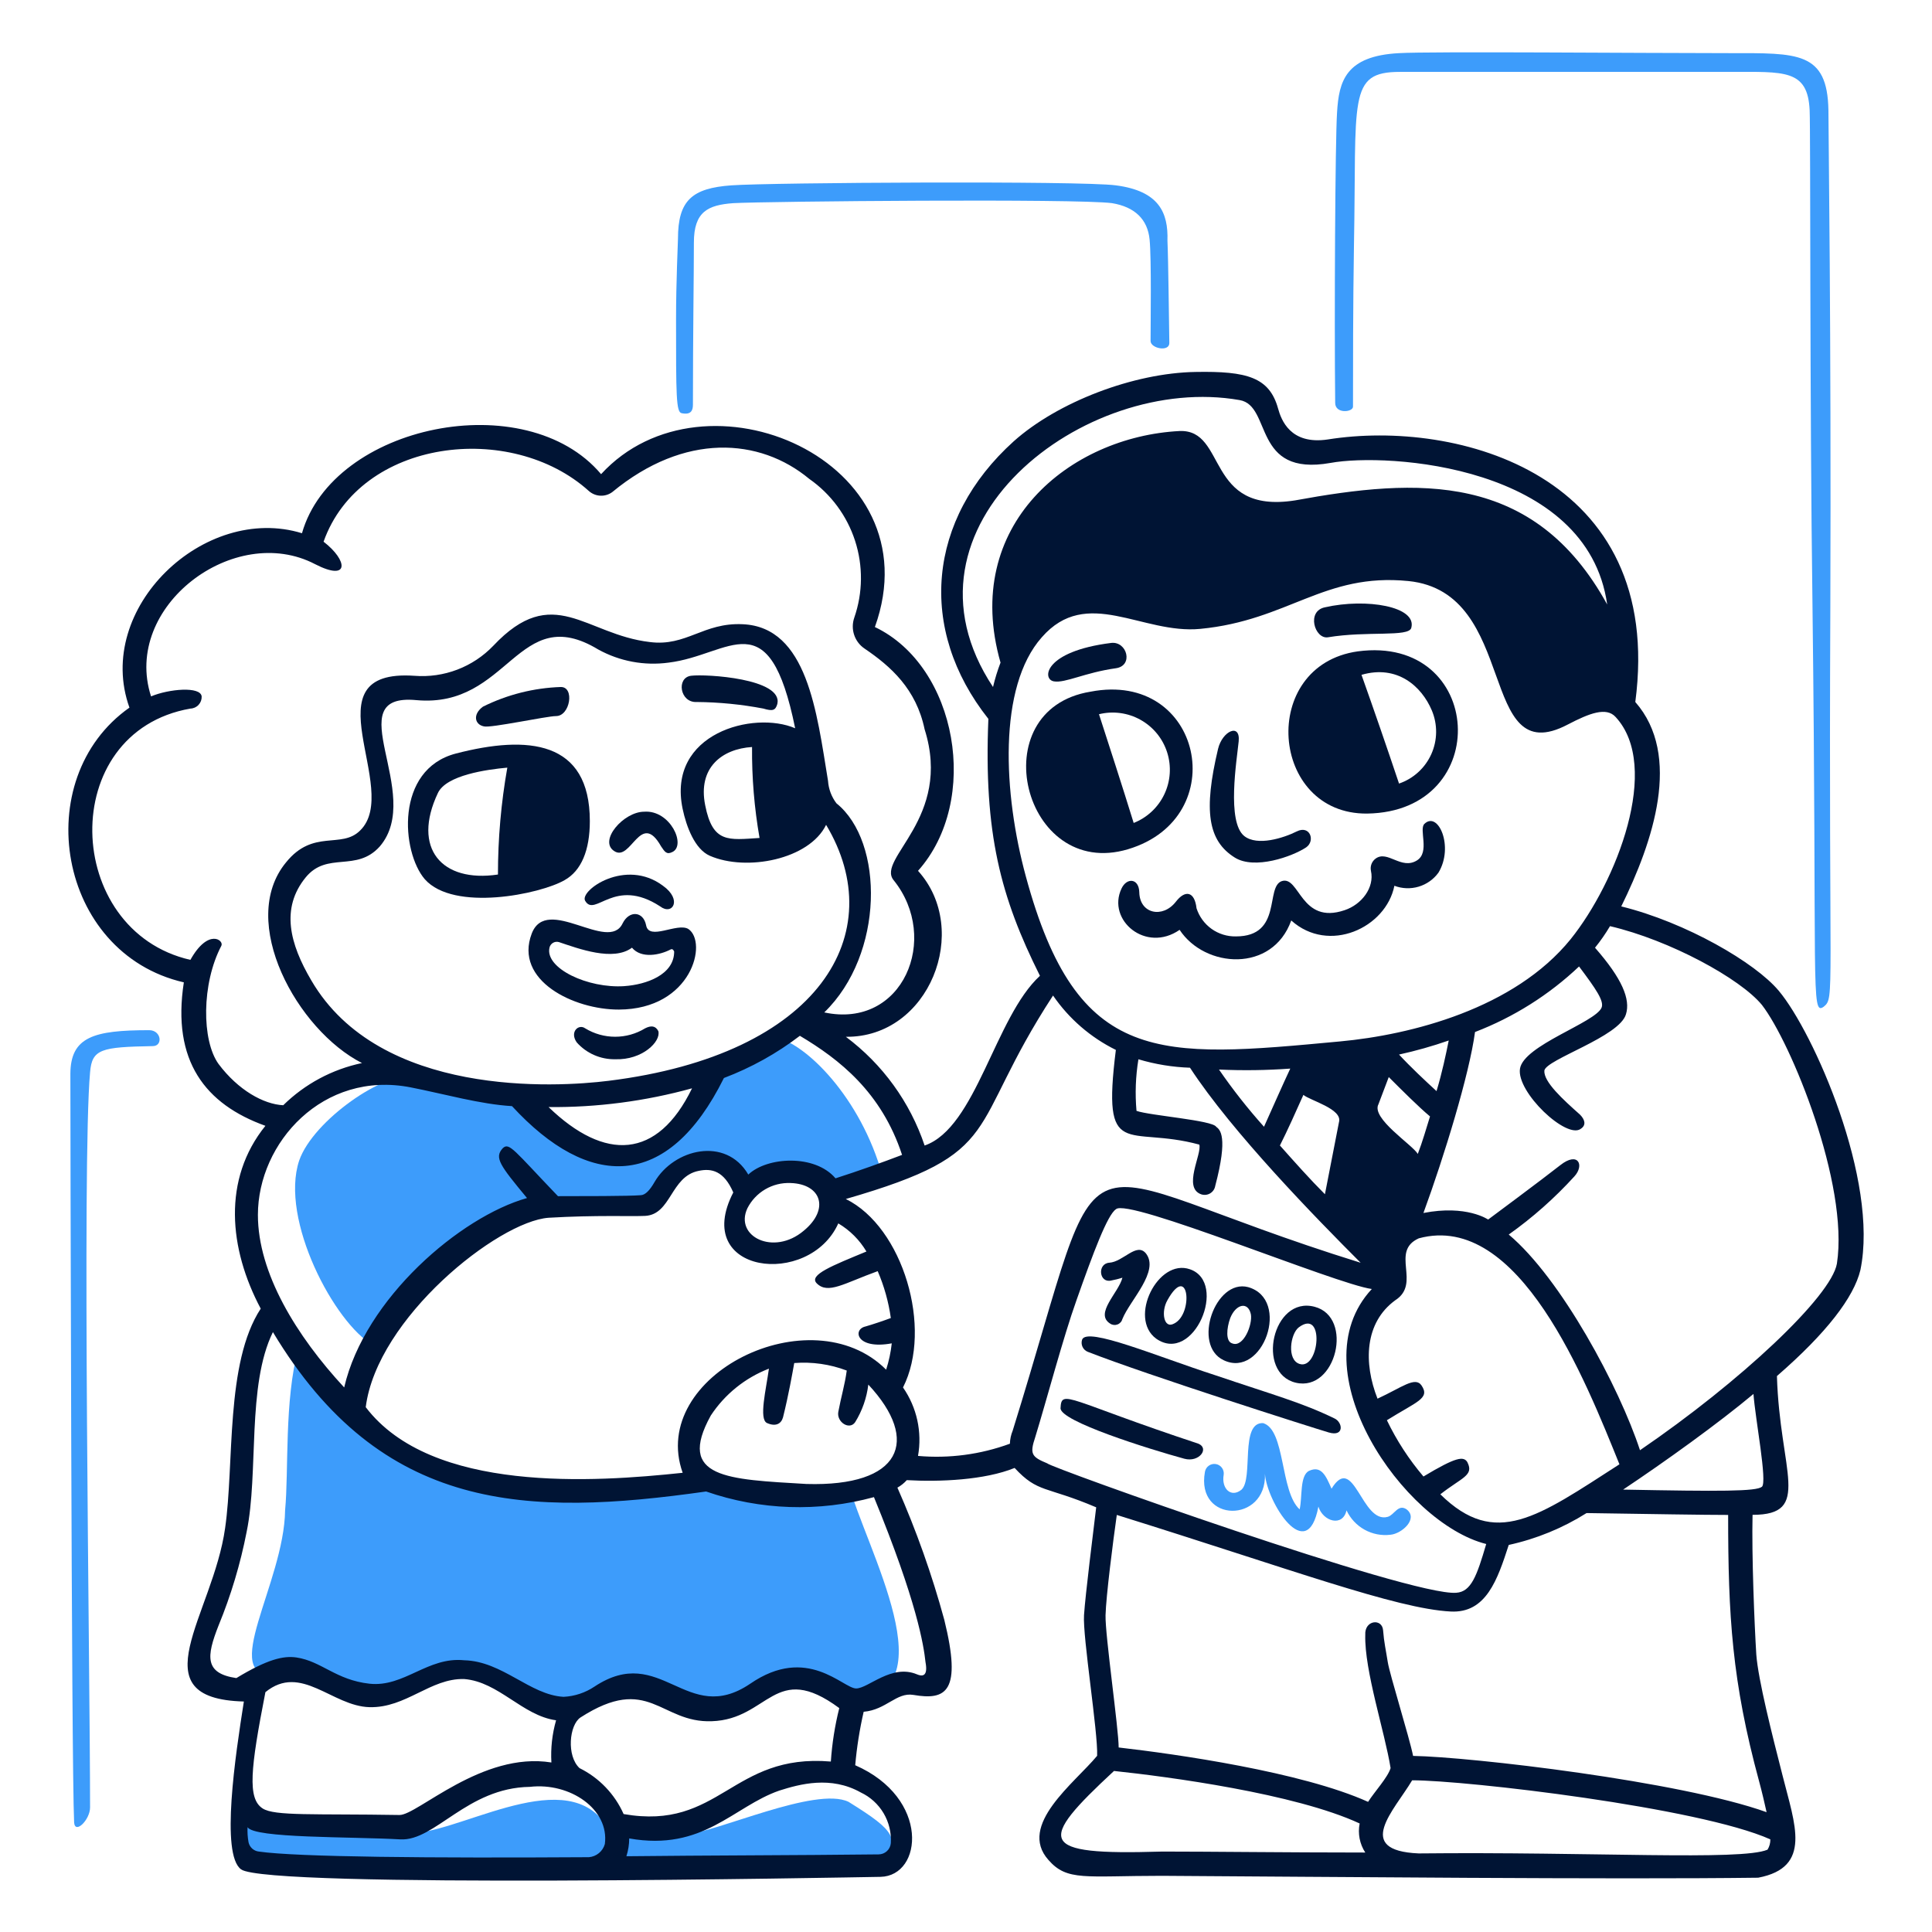 <svg width="155" height="155" viewBox="0 0 155 155" fill="none" xmlns="http://www.w3.org/2000/svg">
<path d="M55.145 118.832C41.905 120.112 33.63 121.843 23.926 108.226C22.798 112.363 23.174 118.005 22.873 121.165C22.796 127.032 17.457 134.705 22.121 134.404C26.334 132.223 25.581 135.156 29.719 136.135C31.975 136.36 34.232 134.028 36.79 134.103C39.272 134.181 42.657 137.037 44.613 137.338C46.569 137.639 49.277 135.382 51.157 135.156C53.038 134.931 54.919 137.564 57.401 137.564C59.508 137.564 60.929 135.421 62.968 135.006C64.993 134.594 66.655 136.059 68.309 136.36C76.283 136.059 69.438 124.173 68.084 119.058C62.818 121.691 55.145 118.832 55.145 118.832Z" fill="#3D9CFB"/>
<path d="M29.945 107.924C40.101 93.334 43.711 97.618 52.362 96.49C54.468 93.255 57.252 91.149 59.809 95.737C64.022 91.826 66.805 95.737 66.805 95.737C66.805 95.737 66.204 95.964 70.793 94.308C69.062 88.064 64.624 83.626 62.069 83.175C60.263 84.604 59.812 84.755 56.878 86.032C53.041 94.306 47.625 94.607 41.607 87.837C38.824 88.062 35.514 86.934 33.182 86.408C30.925 85.881 25.133 89.868 24.004 93.103C22.422 97.841 26.857 106.194 29.945 107.924Z" fill="#3D9CFB"/>
<path d="M11.966 82.649C7.527 82.649 5.646 83.176 5.646 86.184C5.646 87.614 5.723 141.4 5.947 146.215C6.024 147.192 7.226 145.988 7.226 145.011C7.226 134.233 6.572 93.254 7.226 86.034C7.376 84.153 8.126 84.002 12.266 83.927C13.094 83.913 12.943 82.649 11.966 82.649Z" fill="#3D9CFB"/>
<path d="M68.082 144.56C65.448 143.28 57.4 147.042 55.143 147.117C52.886 147.193 51.382 146.967 49.05 147.195C46.267 141.177 37.701 146.665 33.403 147.044C30.247 147.323 19.637 145.916 19.411 145.916C19.334 146.593 18.884 150.053 20.991 149.677C21.141 149.755 71.542 149.978 71.542 149.978C71.769 147.268 72.07 147.042 68.082 144.56Z" fill="#3D9CFB"/>
<path d="M146.844 48.647C146.921 26.757 146.69 10.51 146.69 8.852C146.613 4.114 144.207 4.264 138.791 4.264C131.645 4.264 114.794 4.114 112.234 4.264C107.947 4.49 107.42 6.521 107.27 9.003C107.119 11.185 107.044 25.628 107.119 32.323C107.119 33.226 108.548 33.076 108.548 32.624C108.548 29.389 108.548 24.575 108.625 19.685C108.851 7.874 108.098 5.768 112.311 5.768H138.791C143.153 5.768 145.034 5.543 145.184 8.852C145.262 10.583 145.184 31.947 145.411 48.497C145.786 79.263 145.256 81.521 146.313 80.766C147.22 80.016 146.694 80.167 146.844 48.647Z" fill="#3D9CFB"/>
<path d="M112.843 121.089C112.166 120.637 111.865 121.541 111.338 121.691C109.232 122.293 108.63 116.5 106.825 119.435C106.374 118.381 105.997 117.554 105.019 118.005C104.267 118.381 104.492 120.112 104.267 121.093C102.687 119.664 103.138 114.699 101.333 114.172C99.453 114.095 100.581 118.61 99.603 119.513C98.776 120.19 97.974 119.443 98.174 118.31C98.201 118.112 98.148 117.911 98.028 117.752C97.908 117.592 97.73 117.486 97.532 117.456C97.335 117.427 97.134 117.476 96.972 117.594C96.811 117.711 96.702 117.887 96.669 118.084C95.917 122.222 101.634 122.222 101.484 118.239C101.634 120.495 104.869 125.686 105.772 120.871C106.147 122.075 107.728 122.526 108.028 121.172C108.335 121.83 108.843 122.374 109.478 122.725C110.113 123.077 110.843 123.218 111.564 123.128C112.466 123.044 113.82 121.842 112.843 121.089Z" fill="#3D9CFB"/>
<path d="M89.523 14.87C86.739 14.495 61.764 14.644 58.679 14.87C55.52 15.096 54.392 16.074 54.392 19.158C54.392 19.459 54.238 22.544 54.238 25.628C54.238 31.72 54.238 33.075 54.69 33.15C55.442 33.304 55.592 32.925 55.592 32.473C55.592 26.907 55.669 22.017 55.669 19.459C55.669 16.977 56.797 16.448 58.829 16.299C61.462 16.15 86.436 15.924 89.22 16.299C91.025 16.601 92.076 17.579 92.231 19.233C92.385 20.813 92.308 26.003 92.308 27.357C92.308 27.958 93.826 28.259 93.813 27.511C93.775 25.405 93.736 20.966 93.662 19.312C93.735 17.052 92.983 15.321 89.523 14.87Z" fill="#3D9CFB"/>
<path d="M109.683 65.271C119.914 65.122 119.086 50.904 108.93 52.258C100.957 53.386 101.86 65.347 109.683 65.271ZM114.873 56.997C115.107 57.553 115.223 58.151 115.216 58.754C115.209 59.357 115.078 59.952 114.831 60.502C114.584 61.052 114.227 61.546 113.781 61.952C113.336 62.359 112.811 62.669 112.241 62.864C111.264 59.947 110.26 57.039 109.23 54.141C112.09 53.311 114.046 55.041 114.873 56.997Z" fill="#001434"/>
<path d="M99.076 68.808C100.656 69.785 103.664 68.731 104.793 67.98C105.545 67.454 105.094 66.175 104.041 66.701C102.988 67.228 100.881 67.905 99.828 67.077C98.399 65.948 99.226 60.984 99.376 59.48C99.527 57.976 98.064 58.644 97.722 60.081C96.549 65.02 96.894 67.454 99.076 68.808Z" fill="#001434"/>
<path d="M142.707 79.49C140.827 77.233 135.26 73.998 130.07 72.719C132.627 67.529 134.959 60.608 131.197 56.32C133.605 38.041 116.905 33.602 106.524 35.257C103.513 35.708 102.785 33.672 102.537 32.775C101.842 30.274 100.054 29.764 95.917 29.841C90.952 29.918 84.859 32.248 81.326 35.407C74.406 41.651 73.578 50.453 79.295 57.674C78.919 66.852 80.273 71.967 83.433 78.287C79.822 81.596 78.317 90.474 74.18 91.903C73.01 88.42 70.805 85.377 67.861 83.179C74.556 83.256 77.941 74.603 73.651 69.864C78.691 64.222 76.81 53.464 70.19 50.305C75.004 36.912 56.502 29.013 48.224 38.041C42.202 30.894 26.709 34.053 24.227 42.78C16.404 40.373 7.527 48.798 10.385 56.771C2.261 62.488 4.595 76.48 14.749 78.812C13.771 85.131 16.479 88.591 21.293 90.322C17.833 94.609 18.359 100.176 20.917 104.99C18.061 109.353 18.811 117.402 18.061 122.592C17.083 129.587 10.99 136.282 19.565 136.508C18.888 140.796 17.685 148.77 19.34 149.974C21.407 151.524 67.799 150.621 70.644 150.575C74.029 150.498 74.63 144.256 68.612 141.62C68.739 140.177 68.965 138.744 69.29 137.332C71.095 137.178 71.922 135.752 73.276 135.978C75.909 136.429 77.188 135.752 75.759 129.956C74.772 126.332 73.514 122.786 71.997 119.35C72.279 119.192 72.534 118.989 72.75 118.748C75.383 118.899 78.994 118.748 81.401 117.77C83.281 119.801 83.883 119.199 87.945 120.929C87.72 122.81 87.076 127.928 86.968 129.58C86.853 131.314 88.096 138.984 88.021 140.864C86.215 143.046 81.626 146.431 84.109 149.214C85.614 150.944 87.043 150.493 93.211 150.493C106.3 150.571 129.545 150.794 141.054 150.644C145.418 149.816 143.988 146.355 143.01 142.444C142.183 139.21 141.054 134.771 140.904 132.74C140.753 130.333 140.528 124.766 140.603 121.532C145.418 121.532 142.785 118.071 142.559 110.398C146.546 106.938 148.727 104.079 149.254 101.898C150.756 94.685 145.49 82.8 142.707 79.49ZM79.668 55.117C71.093 42.18 87.04 29.916 99.453 32.098C102.086 32.549 100.43 38.266 106.75 37.138C111.263 36.31 127.362 37.288 128.941 48.497C123.074 37.815 113.746 38.342 103.891 40.147C96.669 41.275 98.474 34.43 94.638 34.58C85.837 35.031 77.114 42.103 80.27 53.16C80.025 53.798 79.824 54.452 79.668 55.117ZM82.301 70.312C80.496 63.693 80.044 55.117 83.58 51.13C87.191 46.992 91.629 50.904 96.293 50.453C103.364 49.776 106.222 45.939 112.993 46.616C121.948 47.518 118.485 61.962 125.781 58.126C127.512 57.223 128.869 56.696 129.618 57.524C133.304 61.51 129.695 70.764 126.007 75.352C121.493 80.919 113.219 83.025 107.502 83.552C92.983 84.906 86.438 85.583 82.301 70.312ZM117.736 117.327C117.435 116.801 116.834 116.876 114.201 118.456C113.034 117.083 112.048 115.566 111.267 113.942C113.674 112.437 114.748 112.199 114.051 111.159C113.539 110.396 112.471 111.313 110.515 112.212C109.387 109.355 109.462 106.119 111.944 104.313C114.051 102.959 111.494 100.402 113.825 99.349C121.874 97.167 127.215 110.783 129.924 117.478C123.379 121.691 119.993 124.248 115.555 119.885C117.281 118.532 118.259 118.381 117.732 117.328L117.736 117.327ZM113.749 92.578C113.298 91.826 109.987 89.722 110.59 88.591L111.417 86.41C112.47 87.463 113.824 88.817 114.727 89.569C114.423 90.548 114.121 91.601 113.746 92.579L113.749 92.578ZM112.241 84.605C113.591 84.308 114.922 83.932 116.228 83.477C116.002 84.605 115.701 86.035 115.25 87.538C114.347 86.711 113.143 85.583 112.241 84.605ZM104.568 87.84C105.094 88.291 107.728 88.968 107.424 90.021L106.296 95.811C105.092 94.608 103.889 93.254 102.685 91.9C103.289 90.698 103.966 89.195 104.568 87.84ZM101.408 90.397C100.108 88.946 98.902 87.414 97.797 85.808C99.703 85.895 101.612 85.87 103.515 85.731C102.913 87.012 102.086 88.893 101.408 90.397ZM17.532 85.358C16.178 83.477 16.162 78.92 17.758 75.879C17.99 75.432 16.704 74.45 15.275 77.008C5.045 74.675 4.518 58.727 15.277 56.848C15.4 56.844 15.522 56.815 15.635 56.764C15.747 56.712 15.848 56.639 15.932 56.547C16.016 56.456 16.081 56.35 16.124 56.233C16.166 56.117 16.185 55.994 16.179 55.87C16.083 55.045 13.547 55.269 12.118 55.87C9.785 48.649 18.812 41.878 25.282 45.263C28.065 46.693 27.915 44.962 25.959 43.459C28.893 35.183 41.004 33.754 47.247 39.396C47.504 39.623 47.831 39.755 48.174 39.769C48.516 39.783 48.853 39.679 49.128 39.473C54.908 34.701 60.939 35.111 64.925 38.42C66.657 39.63 67.947 41.372 68.599 43.381C69.25 45.39 69.229 47.558 68.537 49.553C68.381 50.001 68.377 50.487 68.527 50.936C68.676 51.385 68.971 51.772 69.364 52.036C71.47 53.465 73.501 55.271 74.179 58.506C76.435 65.652 70.267 68.887 71.696 70.617C75.457 75.281 72.448 82.578 66.129 81.224C70.944 76.56 70.944 67.533 67.107 64.449C66.709 63.926 66.474 63.298 66.43 62.643C65.528 57.152 64.775 50.306 59.585 50.08C56.425 49.93 55.071 51.886 52.137 51.51C46.947 50.908 44.389 46.696 39.574 51.811C38.764 52.654 37.778 53.308 36.685 53.724C35.592 54.14 34.421 54.309 33.255 54.218C24.532 53.616 32.278 63.32 28.893 66.629C27.388 68.135 25.131 66.48 22.948 69.188C19.036 73.927 23.851 82.653 29.042 85.286C26.655 85.787 24.462 86.962 22.723 88.671C21.144 88.592 19.112 87.464 17.532 85.358ZM48.826 86.711C44.613 87.238 30.471 88.065 24.979 78.662C23.249 75.728 22.497 72.872 24.528 70.387C26.258 68.281 28.59 70.012 30.472 67.905C34.083 63.693 27.012 55.568 33.406 56.17C40.853 56.847 41.53 48.196 47.997 52.108C49.715 53.056 51.694 53.425 53.639 53.161C58.603 52.56 61.688 48.047 63.794 58.427C60.484 56.998 53.488 58.804 54.767 64.896C55.068 66.326 55.745 68.132 56.948 68.657C59.882 69.937 64.922 68.959 66.276 66.175C71.469 74.825 65.827 84.605 48.826 86.711ZM55.521 87.313C52.742 93.031 48.525 93.18 44.011 88.818C47.899 88.854 51.773 88.347 55.521 87.313ZM60.937 67.228C58.454 67.382 57.176 67.679 56.574 64.595C55.972 61.584 57.928 60.081 60.335 59.931C60.314 62.377 60.516 64.819 60.937 67.228ZM20.691 97.469C20.691 91.679 25.914 85.858 32.953 87.238C35.675 87.772 38.52 88.592 41.077 88.742C47.246 95.438 53.564 95.588 58.078 86.486C60.263 85.659 62.316 84.518 64.172 83.1C67.331 84.981 70.716 87.614 72.371 92.654C70.792 93.256 68.91 93.933 67.031 94.534C65.375 92.579 61.539 92.804 60.034 94.234C58.229 91.146 54.047 92.177 52.511 94.835C52.125 95.506 51.76 95.889 51.383 95.889C50.556 95.966 46.494 95.966 44.764 95.966C41.228 92.279 40.852 91.602 40.325 92.129C39.648 92.882 40.1 93.483 42.281 96.116C36.94 97.62 29.267 104.165 27.613 111.312C23.776 107.172 20.691 102.133 20.691 97.469ZM65.526 102.96C66.428 103.863 67.708 102.96 70.416 101.982C70.934 103.183 71.288 104.448 71.469 105.743C70.867 105.969 69.964 106.27 69.438 106.42C68.385 106.646 68.685 108.301 71.544 107.774C71.466 108.492 71.315 109.199 71.093 109.885C65.071 103.863 51.986 110.336 54.769 118.159C47.697 118.912 34.608 119.814 29.342 112.894C30.245 105.747 39.949 97.999 44.01 97.698C47.847 97.473 50.704 97.604 51.759 97.548C53.863 97.435 53.79 94.388 56.046 93.937C57.1 93.711 58.078 93.937 58.83 95.667C55.444 102.211 64.923 103.34 67.255 98.15C68.185 98.701 68.961 99.477 69.512 100.406C66.804 101.53 64.849 102.283 65.526 102.96ZM61.539 114.168C62.216 114.47 62.667 114.245 62.818 113.717C63.269 111.912 63.57 110.182 63.72 109.354C65.152 109.241 66.59 109.447 67.933 109.956C67.782 111.084 67.481 112.062 67.256 113.266C67.102 114.093 68.159 114.77 68.61 114.093C69.175 113.178 69.535 112.151 69.663 111.082C73.876 115.596 72.296 119.282 64.698 119.056C58.38 118.681 54.242 118.605 57.025 113.565C58.15 111.856 59.781 110.541 61.689 109.804C61.464 111.461 60.862 113.868 61.539 114.168ZM59.959 96.942C60.28 96.307 60.777 95.778 61.391 95.417C62.005 95.057 62.709 94.882 63.42 94.911C65.902 94.988 66.579 97.017 64.472 98.747C62.066 100.775 58.906 99.199 59.959 96.942ZM48.525 147.945C48.445 148.23 48.279 148.484 48.05 148.672C47.822 148.861 47.541 148.974 47.246 148.998C34.608 149.075 23.842 148.99 20.766 148.546C20.566 148.525 20.378 148.44 20.23 148.305C20.081 148.17 19.979 147.991 19.938 147.794C19.867 147.397 19.841 146.994 19.861 146.591C20.387 147.493 28.135 147.343 32.123 147.569C34.902 147.719 37.464 143.431 42.504 143.356C45.742 142.98 48.901 145.161 48.525 147.945ZM44.237 141.4C38.67 140.497 33.48 145.636 32.05 145.613C25.202 145.5 22.029 145.713 21.068 145.086C19.843 144.29 20.089 141.926 21.293 135.758C24.149 133.427 26.635 136.884 29.643 136.962C32.577 137.039 34.533 134.63 37.241 134.705C40.024 134.931 41.905 137.639 44.613 138.015C44.299 139.115 44.172 140.259 44.237 141.4ZM46.494 141.852C45.441 140.873 45.666 138.391 46.571 137.789C52.063 134.253 52.965 138.241 57.103 138.09C61.691 137.94 62.143 133.2 67.333 137.037C66.98 138.443 66.754 139.878 66.657 141.325C58.682 140.648 57.779 146.892 50.032 145.538C49.319 143.934 48.067 142.629 46.494 141.852ZM69.062 143.807C69.823 144.166 70.459 144.745 70.888 145.469C71.317 146.193 71.52 147.029 71.469 147.869C71.449 148.115 71.337 148.345 71.156 148.512C70.975 148.679 70.737 148.772 70.491 148.773C63.795 148.85 56.724 148.85 50.255 148.922C50.403 148.46 50.479 147.978 50.48 147.493C56.425 148.546 58.831 144.936 62.517 143.657C64.172 143.131 66.655 142.454 69.062 143.807ZM74.252 133.354C74.477 134.558 73.948 134.49 73.575 134.332C71.528 133.467 69.663 135.461 68.685 135.461C67.632 135.461 64.773 131.925 60.185 135.084C55.07 138.545 53.038 131.775 47.697 135.31C46.96 135.805 46.102 136.089 45.215 136.133C42.507 135.983 40.325 133.277 37.241 133.2C34.307 132.899 32.427 135.381 29.643 135.08C26.935 134.78 25.807 133.275 23.776 132.974C22.723 132.824 21.444 133.125 18.962 134.629C16.404 134.253 16.554 132.899 17.532 130.417C18.531 127.99 19.287 125.47 19.788 122.894C20.767 118.155 19.788 111.16 21.895 106.871C30.619 121.39 42.281 121.694 56.649 119.659C60.99 121.165 65.683 121.322 70.115 120.111C73.575 128.537 74.104 131.997 74.252 133.354ZM81.248 114.773C81.109 115.108 81.032 115.465 81.022 115.826C78.667 116.691 76.15 117.025 73.65 116.805C73.991 114.887 73.558 112.912 72.446 111.313C74.854 106.574 72.446 98.449 67.858 96.193C80.872 92.431 77.412 90.701 84.483 79.869C85.761 81.731 87.497 83.234 89.523 84.232C88.394 93.259 90.425 90.254 96.218 91.829C96.443 92.582 94.864 95.29 96.368 95.817C96.487 95.857 96.613 95.871 96.737 95.858C96.862 95.845 96.982 95.804 97.089 95.74C97.197 95.675 97.289 95.588 97.359 95.485C97.429 95.381 97.476 95.263 97.496 95.14C98.549 91.152 97.873 90.626 97.573 90.4C97.272 89.874 92.232 89.498 91.179 89.122C91.056 87.742 91.108 86.351 91.333 84.984C92.678 85.386 94.068 85.613 95.471 85.661C98.857 90.852 105.626 97.772 109.162 101.308C84.408 93.632 89.297 88.893 81.248 114.77V114.773ZM84.031 117.407C82.752 116.88 82.602 116.654 83.054 115.3C83.956 112.366 85.31 107.251 86.363 104.317C87.717 100.48 88.846 97.472 89.523 97.02C90.425 96.042 107.202 103.038 110.058 103.414C104.037 109.884 112.616 122.221 119.236 123.872C118.484 126.43 118.032 127.708 116.829 127.784C113.219 128.085 83.956 117.629 84.031 117.404V117.407ZM93.134 148.549C83.204 148.851 83.204 147.798 89.373 142.08C93.66 142.532 103.891 143.886 109.082 146.293C108.922 147.099 109.084 147.936 109.533 148.625C103.063 148.622 97.045 148.546 93.134 148.546V148.549ZM141.804 148.395C139.698 149.298 127.737 148.549 113.82 148.696C108.555 148.471 111.865 145.236 113.294 142.829C117.657 142.829 136.313 145.011 142.03 147.568C142.036 147.86 141.958 148.148 141.804 148.396V148.395ZM141.127 142.904C141.371 143.802 141.579 144.71 141.729 145.387C134.808 142.904 117.958 140.948 113.37 140.873C113.068 139.368 111.489 134.328 111.338 133.35C111.186 132.372 111.037 131.771 110.962 130.793C110.888 129.814 109.458 129.965 109.533 131.169C109.455 134.025 111.112 138.992 111.564 141.851C111.338 142.603 110.285 143.731 109.759 144.559C104.417 142.152 94.337 140.722 89.748 140.196C89.748 138.691 88.656 131.169 88.695 129.589C88.733 128.083 89.297 123.645 89.598 121.54C103.59 125.903 112.015 129.062 116.378 129.288C119.234 129.442 120.139 126.73 121.043 123.947C123.256 123.463 125.369 122.598 127.286 121.39C132.401 121.467 136.689 121.54 138.645 121.54C138.644 129.665 138.952 134.887 141.127 142.905V142.904ZM141.353 119.28C140.902 119.657 138.043 119.657 130.219 119.507C133.605 117.25 137.892 114.165 140.676 111.834C140.827 113.868 141.804 118.908 141.353 119.283V119.28ZM147.371 101.377C146.919 104.01 139.623 110.855 131.573 116.348C129.919 111.307 125.255 102.581 121.043 99.045C122.96 97.684 124.725 96.12 126.308 94.381C127.135 93.478 126.609 92.35 125.18 93.478C123.751 94.606 119.39 97.842 119.39 97.842C119.39 97.842 117.66 96.638 114.199 97.315C115.854 92.801 117.885 86.181 118.337 82.797C121.436 81.606 124.272 79.82 126.684 77.538C128.038 79.343 128.715 80.317 128.489 80.847C127.963 82.051 122.246 83.858 121.945 85.737C121.644 87.617 125.706 91.454 126.835 90.552C127.286 90.251 127.135 89.8 126.758 89.423C125.404 88.219 123.824 86.79 123.901 85.888C124.052 84.985 129.923 83.18 130.446 81.374C130.822 80.171 130.145 78.518 127.964 76.033C128.407 75.487 128.809 74.909 129.167 74.303C133.981 75.431 139.624 78.515 141.354 80.622C143.685 83.627 148.349 94.985 147.371 101.38V101.377Z" fill="#001434"/>
<path d="M90.5 68.131C98.945 65.604 96.445 53.762 87.49 55.492C78.69 56.925 82.091 70.647 90.5 68.131ZM90.952 66.024C90.049 63.09 88.921 59.63 88.169 57.3C89.299 57.022 90.492 57.183 91.507 57.752C92.523 58.32 93.285 59.253 93.638 60.361C93.992 61.47 93.911 62.671 93.412 63.723C92.914 64.774 92.034 65.597 90.952 66.024Z" fill="#001434"/>
<path d="M94.337 72.343C93.284 73.697 91.441 73.322 91.403 71.591C91.379 70.462 90.4 70.376 89.974 71.29C88.784 73.82 91.93 76.481 94.638 74.599C96.669 77.687 102.086 78.06 103.594 73.847C106.604 76.555 111.192 74.449 111.869 71.063C112.492 71.3 113.176 71.325 113.814 71.135C114.453 70.945 115.012 70.55 115.404 70.011C116.663 67.937 115.386 65.026 114.276 66.099C113.816 66.543 114.739 68.377 113.674 69.033C112.41 69.81 111.328 68.184 110.364 68.882C110.214 68.992 110.099 69.143 110.032 69.316C109.965 69.49 109.95 69.679 109.987 69.861C110.289 71.215 109.235 72.569 107.881 73.02C104.345 74.223 104.271 70.24 102.842 70.688C101.487 71.139 102.919 75.126 99.155 75.126C98.456 75.14 97.77 74.928 97.201 74.522C96.632 74.115 96.209 73.535 95.995 72.869C95.842 71.516 95.09 71.365 94.337 72.343Z" fill="#001434"/>
<path d="M84.557 54.665C85.46 54.819 87.045 53.957 89.523 53.612C90.956 53.412 90.425 51.43 89.146 51.581C83.73 52.258 83.58 54.514 84.557 54.665Z" fill="#001434"/>
<path d="M106.528 51.13C109.687 50.602 113.013 51.13 113.223 50.378C113.705 48.655 109.612 47.97 106.302 48.722C104.793 49.023 105.47 51.279 106.528 51.13Z" fill="#001434"/>
<path d="M92.757 107.398C95.768 109.504 98.547 102.884 95.465 101.831C92.907 100.93 90.5 105.743 92.757 107.398ZM93.66 104.31C95.39 101.222 95.766 105.439 94.186 106.191C93.359 106.643 93.133 105.217 93.66 104.314V104.31Z" fill="#001434"/>
<path d="M51.759 82.499C51.035 82.942 50.202 83.176 49.352 83.176C48.503 83.176 47.67 82.942 46.945 82.499C46.419 82.123 45.683 82.787 46.268 83.626C46.654 84.062 47.13 84.409 47.663 84.642C48.197 84.876 48.774 84.992 49.356 84.981C51.538 85.058 53.042 83.552 52.816 82.724C52.587 82.272 52.211 82.272 51.759 82.499Z" fill="#001434"/>
<path d="M55.22 74.527C54.317 74 52.061 75.504 51.834 74.226C51.609 73.098 50.48 73.022 49.954 74.075C48.826 76.483 43.861 71.743 42.658 74.903C41.228 78.664 46.041 81.01 49.654 80.996C55.522 80.97 56.799 75.577 55.22 74.527ZM50.104 79.115C47.171 79.318 43.711 77.686 44.083 76.031C44.1 75.951 44.134 75.875 44.182 75.809C44.23 75.742 44.291 75.686 44.361 75.644C44.432 75.601 44.51 75.574 44.592 75.563C44.673 75.552 44.756 75.558 44.835 75.58C46.415 76.106 49.198 77.159 50.702 76.031C51.454 76.934 52.951 76.617 53.786 76.181C53.935 76.104 54.011 76.181 54.087 76.335C54.092 78.211 51.837 78.993 50.104 79.113V79.115Z" fill="#001434"/>
<path d="M47.321 65.874C47.321 59.404 42.356 58.953 36.564 60.457C31.674 61.736 32.201 68.356 34.081 70.538C36.413 73.171 43.334 71.741 45.29 70.615C46.644 69.861 47.321 68.206 47.321 65.874ZM39.949 70.161C35.435 70.838 33.028 68.055 35.134 63.617C35.811 62.187 39.046 61.736 40.701 61.586C40.2 64.417 39.949 67.286 39.949 70.161Z" fill="#001434"/>
<path d="M103.966 110.933C107.201 111.686 108.63 105.668 105.47 104.84C102.086 103.94 100.731 110.181 103.966 110.933ZM104.192 106.495C106.298 104.915 105.858 109.921 104.269 109.428C103.221 109.105 103.517 107.022 104.192 106.495Z" fill="#001434"/>
<path d="M98.174 109.128C101.333 110.633 103.589 104.238 100.129 103.261C97.495 102.584 95.615 107.924 98.174 109.128ZM98.7 105.743C99.151 104.614 100.129 104.389 100.355 105.442C100.505 106.269 99.753 108.15 98.851 107.774C98.323 107.623 98.399 106.57 98.7 105.743Z" fill="#001434"/>
<path d="M38.823 58.276C39.349 58.426 43.863 57.449 44.613 57.449C45.742 57.449 46.118 55.098 44.989 55.117C42.819 55.19 40.69 55.728 38.746 56.694C37.918 57.298 38.069 58.126 38.823 58.276Z" fill="#001434"/>
<path d="M89.146 102.734C89.451 102.677 89.753 102.601 90.049 102.508C89.748 103.712 87.779 105.388 89.071 106.194C89.157 106.251 89.255 106.286 89.357 106.297C89.458 106.308 89.561 106.294 89.657 106.257C89.753 106.221 89.838 106.161 89.906 106.085C89.975 106.009 90.024 105.917 90.049 105.818C90.651 104.314 93.06 101.982 91.93 100.553C91.177 99.649 90.124 101.23 88.996 101.305C88.018 101.379 88.169 102.96 89.146 102.734Z" fill="#001434"/>
<path d="M96.142 115.823C85.686 112.363 85.159 111.385 85.085 112.967C85.007 114.02 92.213 116.263 95.014 117.03C96.211 117.354 97.045 116.199 96.142 115.823Z" fill="#001434"/>
<path d="M49.277 68.28C50.632 69.183 51.384 64.971 53.038 67.904C53.339 68.356 53.49 68.581 53.941 68.356C55.07 67.829 53.787 64.971 51.684 65.121C50.03 65.121 47.998 67.453 49.277 68.28Z" fill="#001434"/>
<path d="M55.897 56.32C57.689 56.335 59.477 56.511 61.238 56.846C61.99 57.072 62.215 57.001 62.366 56.47C62.818 54.439 56.649 54.063 55.445 54.214C54.241 54.364 54.543 56.395 55.897 56.32Z" fill="#001434"/>
<path d="M107.051 113.792C104.417 112.513 102.161 111.912 97.496 110.331C92.832 108.827 87.211 106.427 86.815 107.475C86.752 107.665 86.763 107.871 86.847 108.053C86.931 108.234 87.08 108.377 87.266 108.452C92.081 110.333 105.32 114.546 106.599 114.922C107.878 115.298 107.728 114.093 107.051 113.792Z" fill="#001434"/>
<path d="M46.945 72.267C47.739 73.642 49.276 70.311 52.963 72.718C53.941 73.471 54.769 72.192 53.188 71.063C50.18 68.807 46.473 71.451 46.945 72.267Z" fill="#001434"/>
</svg>
